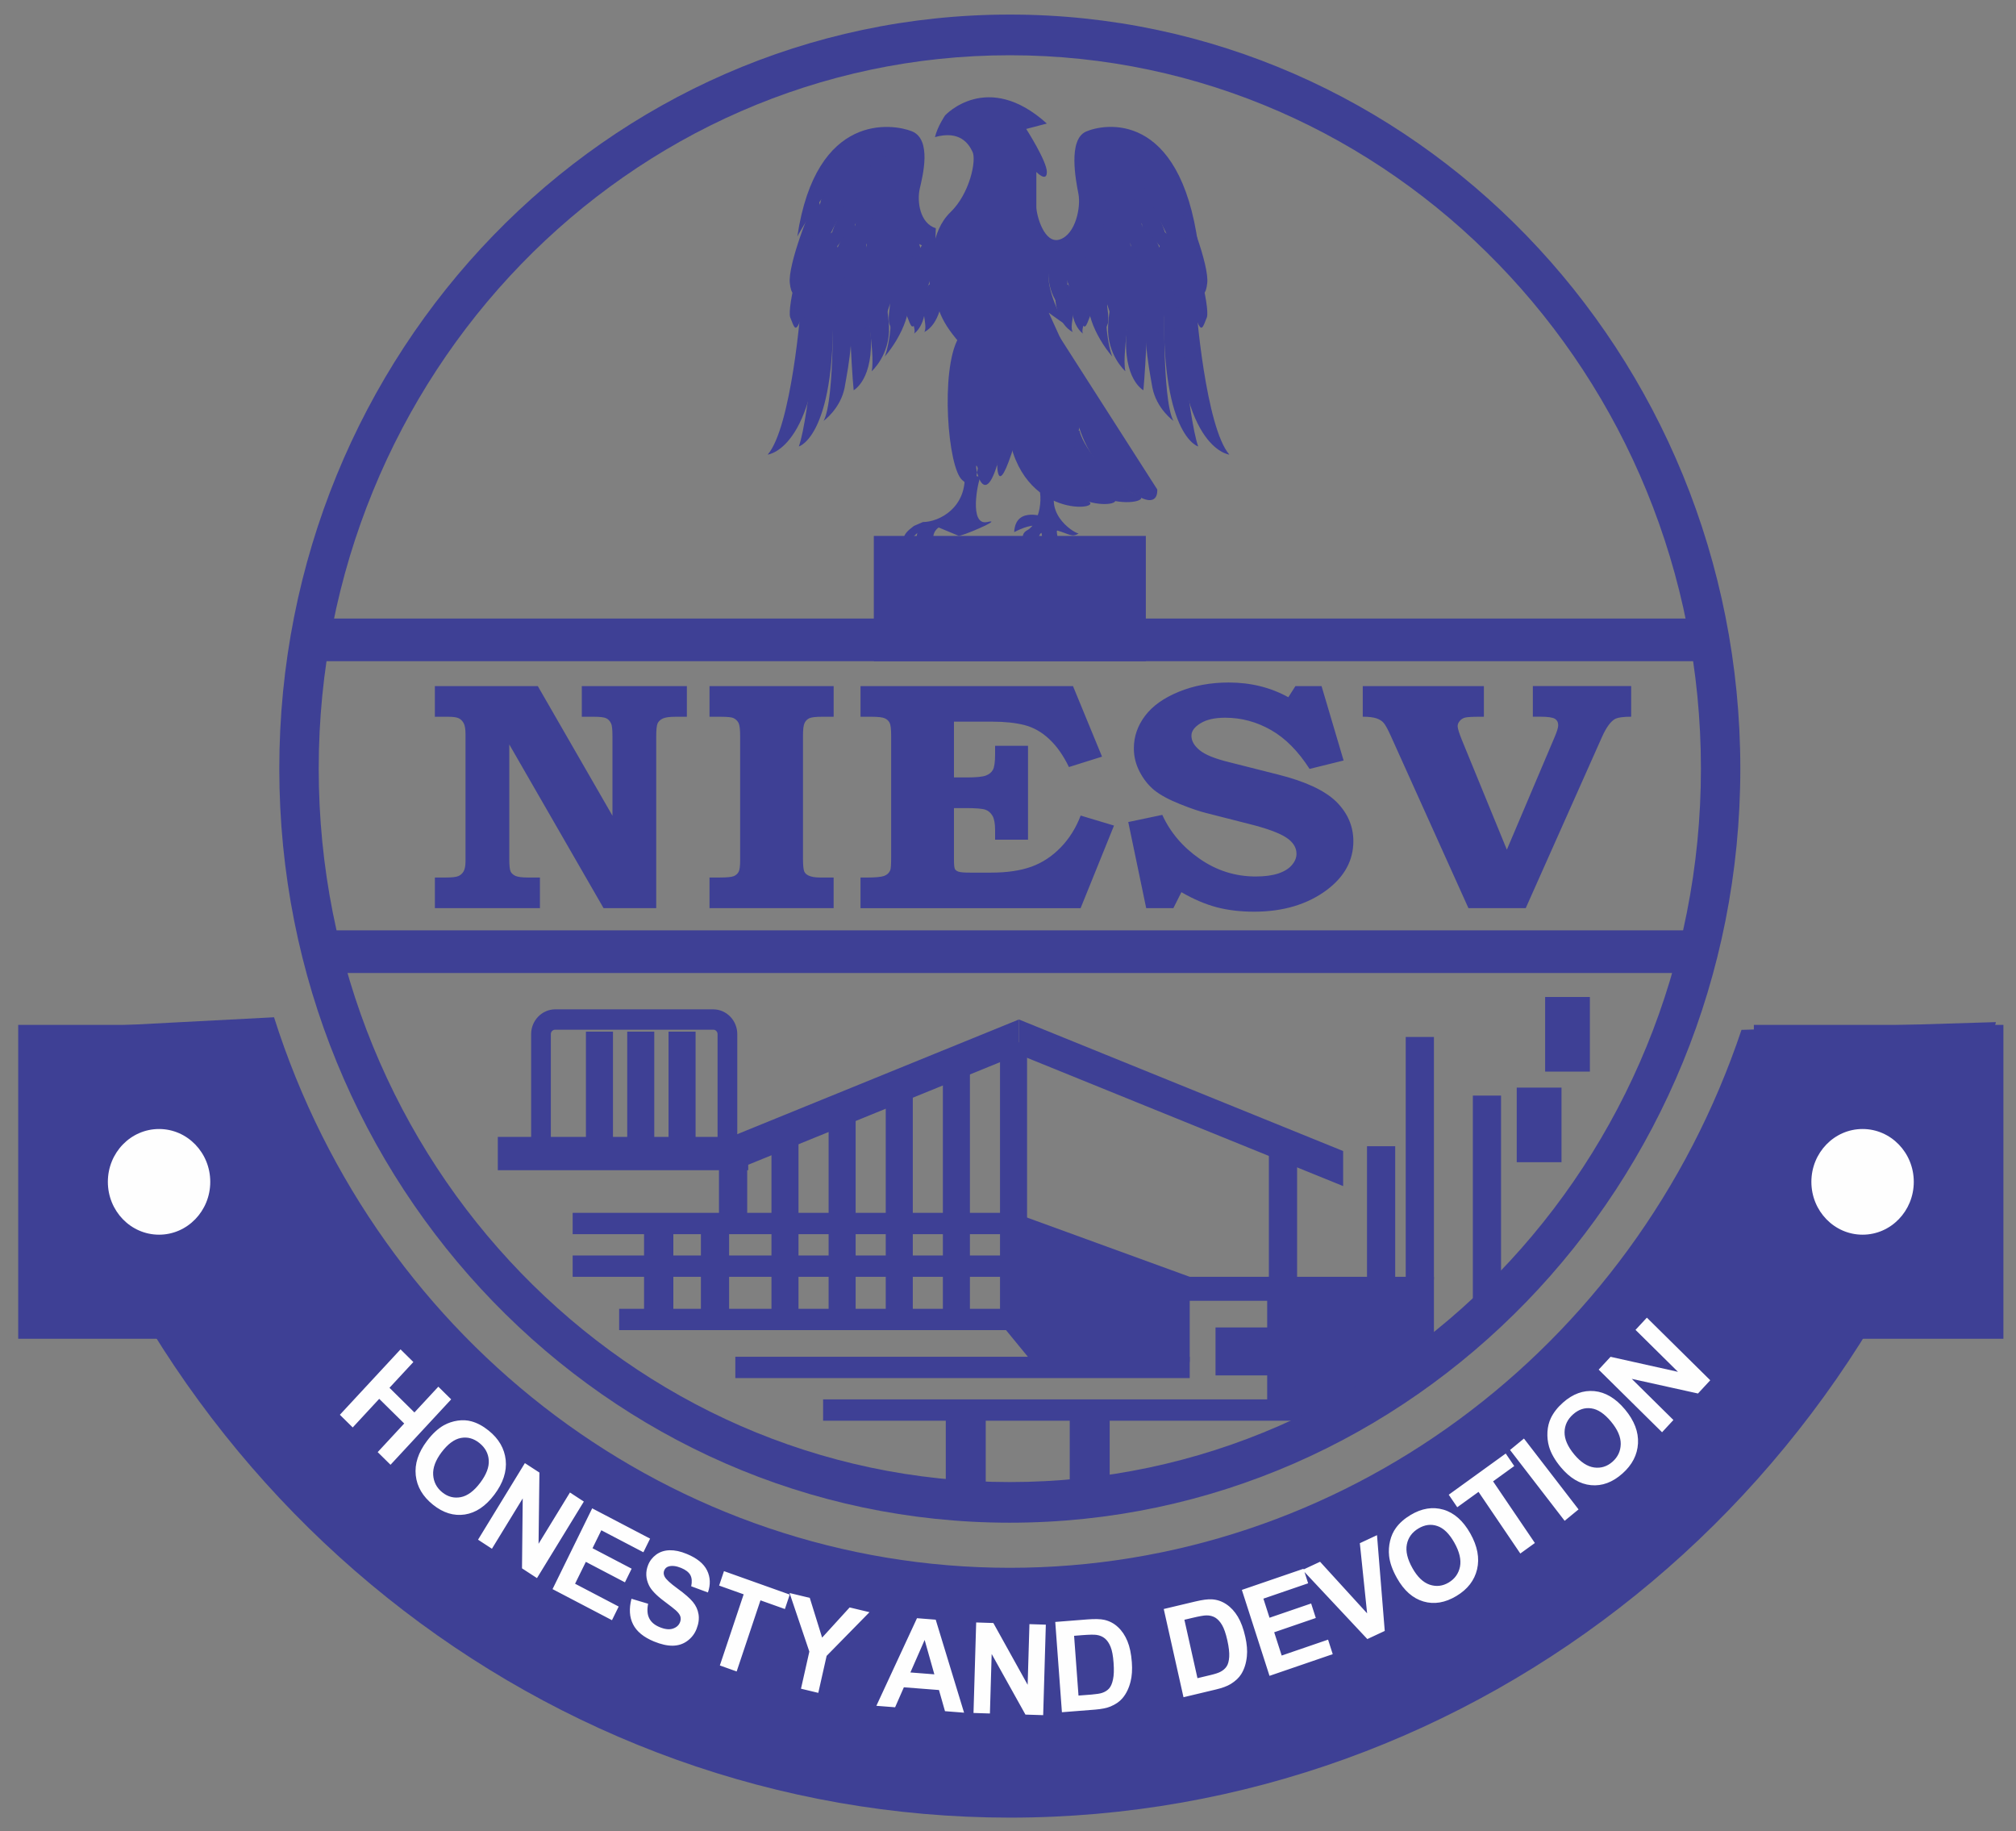 <svg width="98" height="89" viewBox="0 0 98 89" fill="none" xmlns="http://www.w3.org/2000/svg">
<rect x="0" y="0" width="98" height="89" fill="#808080" stroke="none"/>
<path fill-rule="evenodd" clip-rule="evenodd" d="M97.024 49.673L84.656 50.05C79.41 65.697 65.132 76.193 49.088 76.193C32.814 76.193 18.385 65.4 13.321 49.438L1.25 50.069C6.87 72.593 26.55 88.334 49.089 88.334C71.774 88.334 91.543 72.39 97.024 49.673Z" fill="#3E4095"/>
<path fill-rule="evenodd" clip-rule="evenodd" d="M85.257 49.808H97.388V65.062H85.257V49.808ZM0.885 49.808H13.017V65.062H0.885V49.808Z" fill="#3E4095"/>
<path fill-rule="evenodd" clip-rule="evenodd" d="M7.732 54.868C9.106 54.868 10.221 56.018 10.221 57.436C10.221 58.855 9.106 60.004 7.732 60.004C6.357 60.004 5.243 58.855 5.243 57.436C5.243 56.018 6.357 54.868 7.732 54.868ZM90.542 54.868C91.917 54.868 93.031 56.018 93.031 57.436C93.031 58.855 91.917 60.004 90.542 60.004C89.168 60.004 88.053 58.855 88.053 57.436C88.053 56.018 89.168 54.868 90.542 54.868Z" fill="#FEFEFE"/>
<path d="M16.521 68.757L19.47 65.577L20.094 66.193L18.933 67.445L20.146 68.643L21.308 67.391L21.932 68.007L18.984 71.186L18.36 70.571L19.649 69.18L18.434 67.982L17.146 69.372L16.522 68.757H16.521ZM20.749 70.036C21.016 69.681 21.292 69.426 21.576 69.266C21.785 69.15 22.01 69.076 22.249 69.04C22.488 69.006 22.711 69.018 22.92 69.076C23.199 69.152 23.476 69.301 23.75 69.521C24.247 69.919 24.523 70.397 24.583 70.953C24.641 71.511 24.457 72.073 24.03 72.639C23.607 73.202 23.126 73.523 22.593 73.603C22.058 73.683 21.544 73.524 21.049 73.128C20.548 72.726 20.268 72.249 20.21 71.695C20.152 71.143 20.332 70.59 20.75 70.035L20.749 70.036ZM21.467 70.574C21.17 70.968 21.034 71.337 21.057 71.682C21.081 72.026 21.229 72.308 21.5 72.526C21.771 72.744 22.07 72.821 22.397 72.76C22.723 72.698 23.037 72.466 23.342 72.062C23.642 71.664 23.782 71.298 23.759 70.965C23.738 70.633 23.586 70.355 23.305 70.129C23.025 69.904 22.723 69.822 22.402 69.883C22.081 69.945 21.77 70.175 21.467 70.575V70.574ZM23.239 74.825L25.515 71.105L26.222 71.565L26.18 75.026L27.706 72.533L28.381 72.974L26.103 76.694L25.375 76.219L25.41 72.821L23.913 75.267L23.238 74.827L23.239 74.825ZM26.86 77.228L28.787 73.303L31.602 74.775L31.276 75.438L29.231 74.369L28.803 75.241L30.705 76.236L30.379 76.899L28.478 75.904L27.955 76.967L30.075 78.076L29.749 78.739L26.86 77.229V77.228ZM30.696 77.697L31.506 77.94C31.449 78.227 31.466 78.464 31.561 78.649C31.654 78.835 31.823 78.977 32.066 79.077C32.322 79.183 32.538 79.207 32.711 79.148C32.884 79.09 33 78.986 33.058 78.835C33.095 78.738 33.099 78.645 33.072 78.553C33.043 78.464 32.971 78.366 32.853 78.26C32.773 78.187 32.584 78.041 32.286 77.817C31.903 77.531 31.655 77.272 31.545 77.041C31.39 76.715 31.375 76.391 31.502 76.067C31.582 75.858 31.716 75.686 31.899 75.551C32.084 75.417 32.301 75.346 32.552 75.34C32.804 75.334 33.081 75.392 33.385 75.519C33.88 75.723 34.209 75.99 34.371 76.32C34.533 76.651 34.547 77.008 34.413 77.392L33.6 77.091C33.648 76.865 33.633 76.684 33.558 76.545C33.482 76.407 33.332 76.291 33.11 76.199C32.879 76.104 32.679 76.079 32.511 76.124C32.403 76.154 32.327 76.22 32.286 76.327C32.249 76.424 32.256 76.523 32.31 76.624C32.376 76.754 32.584 76.946 32.936 77.202C33.287 77.456 33.535 77.673 33.681 77.851C33.828 78.029 33.92 78.227 33.956 78.447C33.993 78.665 33.962 78.904 33.861 79.162C33.77 79.397 33.623 79.59 33.417 79.743C33.213 79.895 32.975 79.974 32.706 79.978C32.437 79.983 32.131 79.913 31.787 79.772C31.286 79.565 30.949 79.288 30.773 78.939C30.597 78.591 30.572 78.178 30.696 77.7V77.697ZM34.993 80.938L36.15 77.482L34.957 77.057L35.193 76.355L38.39 77.494L38.155 78.197L36.967 77.774L35.81 81.231L34.994 80.939L34.993 80.938ZM38.937 82.069L39.343 80.265L38.381 77.418L39.364 77.654L39.964 79.586L41.302 78.119L42.267 78.35L40.183 80.473L39.778 82.271L38.938 82.069H38.937ZM46.865 83.234L45.937 83.161L45.644 82.133L43.938 82L43.512 82.971L42.601 82.9L44.576 78.642L45.486 78.714L46.865 83.235L46.865 83.234ZM45.42 81.37L44.948 79.7L44.255 81.279L45.42 81.37ZM47.323 83.247L47.453 78.849L48.288 78.876L49.955 81.878L50.042 78.931L50.839 78.956L50.71 83.354L49.848 83.327L48.206 80.382L48.121 83.273L47.323 83.248V83.247ZM51.297 78.824L52.863 78.701C53.217 78.674 53.488 78.68 53.677 78.721C53.932 78.778 54.156 78.896 54.346 79.075C54.539 79.254 54.691 79.481 54.804 79.754C54.917 80.026 54.989 80.369 55.02 80.78C55.047 81.141 55.026 81.455 54.958 81.724C54.876 82.051 54.744 82.321 54.561 82.534C54.423 82.697 54.231 82.829 53.986 82.932C53.802 83.009 53.55 83.059 53.233 83.085L51.621 83.212L51.297 78.824ZM52.213 79.497L52.427 82.402L53.066 82.353C53.305 82.333 53.476 82.306 53.58 82.27C53.717 82.223 53.827 82.154 53.912 82.06C53.997 81.967 54.062 81.82 54.104 81.62C54.149 81.419 54.157 81.147 54.132 80.809C54.108 80.47 54.06 80.212 53.987 80.035C53.917 79.858 53.825 79.724 53.714 79.63C53.602 79.537 53.466 79.477 53.302 79.454C53.181 79.436 52.946 79.44 52.597 79.467L52.214 79.498L52.213 79.497ZM56.572 78.195L58.102 77.831C58.448 77.749 58.717 77.713 58.909 77.725C59.169 77.74 59.407 77.823 59.623 77.971C59.839 78.117 60.022 78.318 60.174 78.571C60.325 78.823 60.446 79.15 60.536 79.551C60.615 79.904 60.641 80.217 60.612 80.494C60.579 80.83 60.487 81.119 60.339 81.357C60.226 81.539 60.055 81.699 59.827 81.84C59.656 81.945 59.416 82.034 59.106 82.107L57.531 82.483L56.571 78.195H56.572ZM57.575 78.719L58.21 81.557L58.833 81.408C59.067 81.353 59.231 81.299 59.329 81.246C59.457 81.178 59.556 81.093 59.626 80.988C59.698 80.883 59.739 80.727 59.753 80.522C59.766 80.317 59.736 80.048 59.662 79.716C59.587 79.385 59.502 79.138 59.406 78.975C59.31 78.81 59.2 78.692 59.077 78.615C58.953 78.541 58.809 78.504 58.645 78.506C58.523 78.507 58.291 78.547 57.951 78.629L57.575 78.718V78.719ZM61.712 81.443L60.368 77.267L63.363 76.24L63.59 76.946L61.415 77.692L61.713 78.62L63.736 77.927L63.963 78.632L61.94 79.326L62.304 80.457L64.559 79.684L64.786 80.39L61.712 81.444V81.443ZM66.467 79.656L63.319 76.296L64.17 75.899L66.457 78.406L66.103 74.997L66.938 74.607L67.314 79.261L66.467 79.657V79.656ZM67.907 76.691C67.688 76.303 67.561 75.944 67.525 75.612C67.499 75.369 67.516 75.126 67.574 74.884C67.632 74.642 67.727 74.433 67.857 74.255C68.03 74.016 68.267 73.807 68.568 73.627C69.112 73.301 69.644 73.215 70.168 73.367C70.69 73.521 71.126 73.907 71.475 74.527C71.822 75.143 71.93 75.722 71.803 76.264C71.675 76.805 71.34 77.239 70.797 77.564C70.25 77.892 69.716 77.982 69.197 77.83C68.678 77.678 68.249 77.3 67.907 76.691ZM68.659 76.206C68.901 76.638 69.182 76.906 69.501 77.014C69.82 77.12 70.128 77.085 70.425 76.907C70.722 76.728 70.904 76.472 70.972 76.136C71.037 75.8 70.946 75.413 70.698 74.972C70.452 74.535 70.175 74.264 69.869 74.162C69.563 74.057 69.256 74.098 68.948 74.283C68.641 74.467 68.454 74.725 68.389 75.054C68.323 75.385 68.413 75.769 68.66 76.207L68.659 76.206ZM73.904 75.499L71.873 72.503L70.839 73.25L70.425 72.641L73.195 70.639L73.609 71.248L72.58 71.992L74.612 74.988L73.904 75.499ZM76.06 73.91L73.405 70.467L74.081 69.911L76.735 73.355L76.059 73.909L76.06 73.91ZM75.87 71.302C75.587 70.961 75.398 70.631 75.303 70.313C75.235 70.078 75.209 69.836 75.223 69.587C75.238 69.34 75.294 69.116 75.39 68.915C75.519 68.648 75.714 68.398 75.978 68.164C76.455 67.741 76.963 67.556 77.504 67.606C78.045 67.659 78.542 67.957 78.996 68.501C79.445 69.041 79.655 69.589 79.625 70.146C79.594 70.703 79.342 71.193 78.866 71.614C78.385 72.041 77.876 72.228 77.339 72.177C76.803 72.125 76.313 71.834 75.869 71.301L75.87 71.302ZM76.524 70.683C76.84 71.061 77.163 71.272 77.496 71.318C77.827 71.362 78.125 71.269 78.386 71.038C78.647 70.807 78.779 70.52 78.786 70.178C78.791 69.836 78.634 69.471 78.311 69.084C77.992 68.701 77.673 68.487 77.352 68.444C77.032 68.399 76.738 68.497 76.469 68.736C76.199 68.975 76.061 69.263 76.055 69.6C76.049 69.937 76.205 70.298 76.525 70.683H76.524ZM80.794 69.605L77.713 66.562L78.291 65.939L81.568 66.669L79.504 64.63L80.056 64.036L83.137 67.079L82.541 67.722L79.321 67.01L81.346 69.01L80.795 69.605H80.794Z" fill="#FEFEFE"/>
<path fill-rule="evenodd" clip-rule="evenodd" d="M45.167 13.822C44.51 14.576 45.167 15.782 44.929 16.139C45.659 15.761 45.897 14.538 45.733 14.029L45.166 13.822H45.167Z" fill="#3E4095"/>
<path fill-rule="evenodd" clip-rule="evenodd" d="M45.496 12.767C44.839 13.539 45.477 14.745 45.241 15.103C45.989 14.727 46.227 13.484 46.062 12.974L45.497 12.767H45.496Z" fill="#3E4095"/>
<path fill-rule="evenodd" clip-rule="evenodd" d="M38.961 14.255C38.961 15.028 38.449 20.792 37.318 22.093C37.318 22.093 39.966 21.829 39.856 14.124L38.962 14.256L38.961 14.255Z" fill="#3E4095"/>
<path fill-rule="evenodd" clip-rule="evenodd" d="M39.855 14.123C39.855 14.123 39.343 20.264 38.833 21.697C38.833 21.697 40.732 21.188 40.475 14.255L39.854 14.123H39.855Z" fill="#3E4095"/>
<path fill-rule="evenodd" clip-rule="evenodd" d="M40.475 14.255C40.475 14.255 40.603 19.417 40.037 20.453C40.037 20.453 40.859 19.868 41.059 18.832C41.242 17.777 41.68 15.687 41.114 14.123L40.475 14.255Z" fill="#3E4095"/>
<path fill-rule="evenodd" clip-rule="evenodd" d="M41.242 14.368C41.242 14.368 41.37 17.646 41.498 18.965C41.498 18.965 42.501 18.438 42.319 16.139C42.136 13.859 41.936 13.916 41.936 13.916L41.242 14.368Z" fill="#3E4095"/>
<path fill-rule="evenodd" clip-rule="evenodd" d="M41.936 13.916C41.936 13.916 42.575 17.118 42.374 18.042C42.374 18.042 43.269 17.251 43.215 15.876C43.141 14.501 42.831 13.916 42.831 13.916H41.937H41.936Z" fill="#3E4095"/>
<path fill-rule="evenodd" clip-rule="evenodd" d="M42.977 13.992C43.561 14.877 43.232 16.761 43.013 17.326C43.835 16.365 44.565 14.764 43.944 14.011L42.977 13.992Z" fill="#3E4095"/>
<path fill-rule="evenodd" clip-rule="evenodd" d="M44.309 14.085C43.835 14.877 44.602 15.856 44.437 16.215C45.04 15.743 45.076 14.614 44.858 14.18L44.31 14.086L44.309 14.085Z" fill="#3E4095"/>
<path fill-rule="evenodd" clip-rule="evenodd" d="M39.727 9.545C39.38 10.073 38.285 12.899 38.395 13.765C38.449 14.274 38.632 14.576 38.924 13.765C39.216 12.937 39.782 10.789 40.201 11.015L39.727 9.545Z" fill="#3E4095"/>
<path fill-rule="evenodd" clip-rule="evenodd" d="M39.782 11.279C38.997 11.655 38.249 14.971 38.413 15.423C38.614 15.913 38.669 16.252 38.961 15.423C39.254 14.613 39.819 12.446 40.22 12.672L39.782 11.278V11.279Z" fill="#3E4095"/>
<path fill-rule="evenodd" clip-rule="evenodd" d="M40.475 11.279C39.617 11.694 38.924 14.934 39.124 15.423C39.307 15.913 39.362 16.252 39.654 15.423C39.946 14.613 40.512 12.446 40.931 12.672L40.474 11.278L40.475 11.279Z" fill="#3E4095"/>
<path fill-rule="evenodd" clip-rule="evenodd" d="M40.987 7.681C40.129 8.095 39.435 11.335 39.617 11.825C39.818 12.315 39.873 12.654 40.165 11.825C40.458 11.015 42.448 7.473 42.849 7.699L40.987 7.68V7.681Z" fill="#3E4095"/>
<path fill-rule="evenodd" clip-rule="evenodd" d="M41.553 10.751C40.695 11.166 39.654 15.197 39.855 15.687C40.038 16.177 40.093 16.516 40.384 15.687C40.677 14.877 41.242 12.711 41.662 12.937L41.553 10.751Z" fill="#3E4095"/>
<path fill-rule="evenodd" clip-rule="evenodd" d="M42.027 11.693C41.169 12.126 40.475 15.367 40.676 15.856C40.859 16.346 40.914 16.685 41.205 15.856C41.498 15.027 42.063 12.88 42.483 13.105L42.026 11.693H42.027Z" fill="#3E4095"/>
<path fill-rule="evenodd" clip-rule="evenodd" d="M42.886 11.731C42.028 12.145 41.334 15.386 41.535 15.876C41.718 16.365 41.773 16.704 42.064 15.876C42.357 15.066 42.922 12.899 43.342 13.144L42.885 11.731H42.886Z" fill="#3E4095"/>
<path fill-rule="evenodd" clip-rule="evenodd" d="M43.744 11.655C42.886 12.09 42.192 15.329 42.374 15.819C42.575 16.309 42.63 16.648 42.922 15.819C43.215 14.99 43.78 12.843 44.181 13.069L43.743 11.655H43.744Z" fill="#3E4095"/>
<path fill-rule="evenodd" clip-rule="evenodd" d="M44.601 11.599C43.743 12.014 43.049 15.254 43.232 15.743C43.433 16.233 43.487 16.572 43.78 15.743C44.054 14.934 44.638 12.767 45.04 13.011L44.602 11.598L44.601 11.599Z" fill="#3E4095"/>
<path fill-rule="evenodd" clip-rule="evenodd" d="M45.204 11.523C44.346 11.956 43.908 14.877 44.091 15.367C44.292 15.856 44.346 16.195 44.639 15.367C44.913 14.538 45.497 12.39 45.898 12.616L45.204 11.523Z" fill="#3E4095"/>
<path fill-rule="evenodd" clip-rule="evenodd" d="M43.16 7.266C42.302 7.435 40.348 11.014 40.422 11.505C40.476 12.033 40.44 12.371 40.933 11.655C41.408 10.94 44.237 8.057 44.566 8.397L43.16 7.267V7.266Z" fill="#3E4095"/>
<path fill-rule="evenodd" clip-rule="evenodd" d="M43.342 7.19C42.484 7.605 41.114 11.995 41.297 12.484C41.498 12.974 41.552 13.313 41.845 12.484C42.137 11.656 44.127 8.132 44.528 8.358L43.342 7.19Z" fill="#3E4095"/>
<path fill-rule="evenodd" clip-rule="evenodd" d="M43.487 8.396C42.63 8.81 41.936 12.05 42.136 12.54C42.319 13.03 42.374 13.369 42.666 12.54C42.757 12.276 44.272 8.376 44.565 8.546L43.487 8.396Z" fill="#3E4095"/>
<path fill-rule="evenodd" clip-rule="evenodd" d="M43.999 8.924C43.141 9.339 42.703 12.145 42.886 12.635C43.086 13.144 43.141 13.464 43.434 12.635C43.708 11.824 44.055 9.79 44.475 10.035L44 8.924H43.999Z" fill="#3E4095"/>
<path fill-rule="evenodd" clip-rule="evenodd" d="M44.309 10.657C43.451 11.072 43.451 12.446 43.652 12.937C43.835 13.426 43.907 13.765 44.181 12.937C44.474 12.126 44.638 11.203 45.039 11.429L44.308 10.657H44.309Z" fill="#3E4095"/>
<path fill-rule="evenodd" clip-rule="evenodd" d="M42.995 7.021C43.324 7.888 42.411 8.717 42.502 9.094C41.992 8.529 42.156 7.399 42.448 7.021H42.995Z" fill="#3E4095"/>
<path fill-rule="evenodd" clip-rule="evenodd" d="M43.616 7.285C43.963 8.151 43.05 8.98 43.141 9.358C42.63 8.792 42.794 7.662 43.068 7.285H43.616Z" fill="#3E4095"/>
<path fill-rule="evenodd" clip-rule="evenodd" d="M42.228 7.681C42.557 8.529 41.644 9.376 41.754 9.753C41.225 9.188 41.388 8.058 41.681 7.681H42.228Z" fill="#3E4095"/>
<path fill-rule="evenodd" clip-rule="evenodd" d="M50.323 23.185C50.834 24.089 50.506 25.465 49.939 25.766C49.538 25.973 49.684 26.482 50.268 27.104C50.578 27.443 50.287 26.125 50.615 25.899C50.689 25.842 50.615 27.256 51.364 27.199C51.656 26.747 51.273 25.767 51.4 25.785C51.948 25.936 52.131 26.144 52.441 25.918C52.367 25.994 50.689 25.052 51.4 23.601L50.323 23.186V23.185Z" fill="#3E4095"/>
<path fill-rule="evenodd" clip-rule="evenodd" d="M51.966 22.262C52.222 23.561 53.39 24.07 53.938 24.183L51.966 22.262Z" fill="#3E4095"/>
<path fill-rule="evenodd" clip-rule="evenodd" d="M51.492 16.346L56.256 23.788C56.275 24.296 55.964 24.447 55.417 24.164C55.179 24.032 53.117 23.185 52.386 20.529C51.656 17.872 51.492 16.346 51.492 16.346Z" fill="#3E4095"/>
<path fill-rule="evenodd" clip-rule="evenodd" d="M48.99 18.832C49.3 20.528 51.583 23.919 52.787 24.315C53.992 24.71 49.885 25.426 49.063 21.319L48.989 18.832H48.99Z" fill="#3E4095"/>
<path fill-rule="evenodd" clip-rule="evenodd" d="M51.218 21.056C51.528 22.751 52.788 23.788 53.993 24.183C55.198 24.579 51.091 25.295 50.269 21.188L51.218 21.056Z" fill="#3E4095"/>
<path fill-rule="evenodd" clip-rule="evenodd" d="M52.477 20.924C52.66 21.885 54.448 23.788 55.27 24.052C56.474 24.448 52.039 25.295 51.217 21.188L52.477 20.924Z" fill="#3E4095"/>
<path fill-rule="evenodd" clip-rule="evenodd" d="M49.173 22.036C48.37 24.466 48.48 22.055 48.48 22.564C47.731 25.07 47.257 21.999 47.531 22.753C47.348 23.789 47.476 23.921 46.782 23.337C46.07 22.753 45.705 18.006 46.582 16.442C46.582 16.442 49.904 19.833 49.174 22.037L49.173 22.036Z" fill="#3E4095"/>
<path fill-rule="evenodd" clip-rule="evenodd" d="M51.912 13.822C52.569 14.576 51.912 15.782 52.149 16.139C51.419 15.761 51.182 14.538 51.346 14.029L51.913 13.822H51.912Z" fill="#3E4095"/>
<path fill-rule="evenodd" clip-rule="evenodd" d="M51.583 12.767C52.24 13.539 51.601 14.745 51.838 15.103C51.09 14.727 50.852 13.484 51.016 12.974L51.583 12.767Z" fill="#3E4095"/>
<path fill-rule="evenodd" clip-rule="evenodd" d="M58.118 14.255C58.118 15.028 58.629 20.792 59.76 22.093C59.76 22.093 57.113 21.829 57.223 14.124L58.117 14.256L58.118 14.255Z" fill="#3E4095"/>
<path fill-rule="evenodd" clip-rule="evenodd" d="M57.224 14.123C57.224 14.123 57.735 20.264 58.246 21.697C58.246 21.697 56.347 21.188 56.603 14.255L57.225 14.123H57.224Z" fill="#3E4095"/>
<path fill-rule="evenodd" clip-rule="evenodd" d="M56.602 14.255C56.602 14.255 56.474 19.417 57.041 20.453C57.041 20.453 56.219 19.868 56.018 18.832C55.835 17.777 55.398 15.687 55.964 14.123L56.602 14.255Z" fill="#3E4095"/>
<path fill-rule="evenodd" clip-rule="evenodd" d="M55.836 14.368C55.836 14.368 55.708 17.646 55.581 18.965C55.581 18.965 54.577 18.438 54.759 16.139C54.942 13.859 55.143 13.916 55.143 13.916L55.836 14.368Z" fill="#3E4095"/>
<path fill-rule="evenodd" clip-rule="evenodd" d="M55.143 13.916C55.143 13.916 54.504 17.118 54.705 18.042C54.705 18.042 53.81 17.251 53.865 15.876C53.939 14.501 54.249 13.916 54.249 13.916H55.143Z" fill="#3E4095"/>
<path fill-rule="evenodd" clip-rule="evenodd" d="M54.102 13.992C53.518 14.877 53.847 16.761 54.066 17.326C53.244 16.365 52.514 14.764 53.134 14.011L54.102 13.992Z" fill="#3E4095"/>
<path fill-rule="evenodd" clip-rule="evenodd" d="M52.77 14.085C53.244 14.877 52.477 15.856 52.641 16.215C52.039 15.743 52.002 14.614 52.221 14.18L52.769 14.086L52.77 14.085Z" fill="#3E4095"/>
<path fill-rule="evenodd" clip-rule="evenodd" d="M57.352 9.545C57.699 10.073 58.794 12.899 58.684 13.765C58.63 14.274 58.447 14.576 58.155 13.765C57.862 12.937 57.297 10.789 56.877 11.015L57.352 9.545Z" fill="#3E4095"/>
<path fill-rule="evenodd" clip-rule="evenodd" d="M57.297 11.279C58.083 11.655 58.83 14.971 58.667 15.423C58.466 15.913 58.411 16.252 58.119 15.423C57.826 14.613 57.261 12.446 56.86 12.672L57.298 11.278L57.297 11.279Z" fill="#3E4095"/>
<path fill-rule="evenodd" clip-rule="evenodd" d="M56.602 11.279C57.46 11.694 58.154 14.934 57.953 15.423C57.77 15.913 57.716 16.252 57.424 15.423C57.132 14.613 56.566 12.446 56.147 12.672L56.602 11.278V11.279Z" fill="#3E4095"/>
<path fill-rule="evenodd" clip-rule="evenodd" d="M56.092 7.681C56.95 8.095 57.643 11.335 57.46 11.825C57.26 12.315 57.205 12.654 56.913 11.825C56.62 11.015 54.63 7.473 54.229 7.699L56.091 7.68L56.092 7.681Z" fill="#3E4095"/>
<path fill-rule="evenodd" clip-rule="evenodd" d="M55.526 10.751C56.384 11.166 57.425 15.197 57.224 15.687C57.041 16.177 56.986 16.516 56.694 15.687C56.402 14.877 55.836 12.711 55.417 12.937L55.526 10.751Z" fill="#3E4095"/>
<path fill-rule="evenodd" clip-rule="evenodd" d="M55.052 11.693C55.91 12.126 56.603 15.367 56.403 15.856C56.22 16.346 56.165 16.685 55.874 15.856C55.581 15.027 55.016 12.88 54.596 13.105L55.053 11.693H55.052Z" fill="#3E4095"/>
<path fill-rule="evenodd" clip-rule="evenodd" d="M54.193 11.731C55.051 12.145 55.745 15.386 55.544 15.876C55.361 16.365 55.306 16.704 55.015 15.876C54.722 15.066 54.157 12.899 53.737 13.144L54.194 11.731H54.193Z" fill="#3E4095"/>
<path fill-rule="evenodd" clip-rule="evenodd" d="M53.335 11.655C54.193 12.09 54.886 15.329 54.705 15.819C54.504 16.309 54.449 16.648 54.157 15.819C53.864 14.99 53.299 12.843 52.897 13.069L53.335 11.655Z" fill="#3E4095"/>
<path fill-rule="evenodd" clip-rule="evenodd" d="M52.477 11.599C53.335 12.014 54.029 15.254 53.846 15.743C53.645 16.233 53.59 16.572 53.298 15.743C53.024 14.934 52.44 12.767 52.038 13.011L52.476 11.598L52.477 11.599Z" fill="#3E4095"/>
<path fill-rule="evenodd" clip-rule="evenodd" d="M51.875 11.523C52.733 11.956 53.172 14.877 52.989 15.367C52.788 15.856 52.733 16.195 52.441 15.367C52.167 14.538 51.583 12.39 51.182 12.616L51.875 11.523Z" fill="#3E4095"/>
<path fill-rule="evenodd" clip-rule="evenodd" d="M53.919 7.266C54.777 7.435 56.731 11.014 56.657 11.505C56.602 12.033 56.639 12.371 56.147 11.655C55.671 10.94 52.842 8.057 52.513 8.397L53.919 7.267V7.266Z" fill="#3E4095"/>
<path fill-rule="evenodd" clip-rule="evenodd" d="M53.737 7.19C54.595 7.605 55.965 11.995 55.782 12.484C55.581 12.974 55.526 13.313 55.234 12.484C54.941 11.656 52.952 8.132 52.55 8.358L53.737 7.19Z" fill="#3E4095"/>
<path fill-rule="evenodd" clip-rule="evenodd" d="M53.591 8.396C54.449 8.81 55.143 12.05 54.942 12.54C54.759 13.03 54.705 13.369 54.413 12.54C54.322 12.276 52.807 8.376 52.514 8.546L53.591 8.396Z" fill="#3E4095"/>
<path fill-rule="evenodd" clip-rule="evenodd" d="M53.08 8.924C53.938 9.339 54.376 12.145 54.193 12.635C53.992 13.144 53.938 13.464 53.645 12.635C53.371 11.824 53.024 9.79 52.604 10.035L53.079 8.924H53.08Z" fill="#3E4095"/>
<path fill-rule="evenodd" clip-rule="evenodd" d="M52.77 10.657C53.627 11.072 53.627 12.446 53.427 12.937C53.244 13.426 53.172 13.765 52.898 12.937C52.605 12.126 52.441 11.203 52.04 11.429L52.77 10.657H52.77Z" fill="#3E4095"/>
<path fill-rule="evenodd" clip-rule="evenodd" d="M54.083 7.021C53.755 7.888 54.667 8.717 54.576 9.094C55.087 8.529 54.924 7.399 54.631 7.021H54.083Z" fill="#3E4095"/>
<path fill-rule="evenodd" clip-rule="evenodd" d="M53.463 7.285C53.116 8.151 54.029 8.98 53.938 9.358C54.449 8.792 54.285 7.662 54.011 7.285H53.463Z" fill="#3E4095"/>
<path fill-rule="evenodd" clip-rule="evenodd" d="M54.85 7.681C54.522 8.529 55.434 9.376 55.325 9.753C55.855 9.188 55.691 8.058 55.398 7.681H54.85Z" fill="#3E4095"/>
<path fill-rule="evenodd" clip-rule="evenodd" d="M45.491 11.092C44.707 10.847 44.577 9.779 44.707 9.184C44.857 8.536 45.304 6.786 44.335 6.383C43.421 6.016 39.672 5.403 38.758 11.495C38.758 11.495 40.567 8.081 42.377 7.714C44.205 7.346 43.813 7.837 43.682 8.449C43.551 9.062 43.03 11.004 43.943 11.495C44.839 11.967 44.95 11.967 45.454 12.213L45.491 11.092Z" fill="#3E4095"/>
<path fill-rule="evenodd" clip-rule="evenodd" d="M50.98 15.197C50.98 15.197 52.167 16.082 51.783 15.687C51.4 15.291 50.633 13.331 51.145 13.068C51.656 12.804 52.295 12.409 53.171 11.9C54.065 11.373 53.554 9.281 53.426 8.622C53.298 7.962 52.914 7.434 54.704 7.83C56.675 8.282 58.245 11.899 58.245 11.899C57.351 5.342 53.681 6.003 52.787 6.397C51.911 6.793 52.294 8.753 52.422 9.412C52.55 10.053 52.294 11.372 51.528 11.635C50.761 11.899 50.378 10.448 50.378 10.053C50.378 9.657 50.378 8.358 50.378 8.358C50.378 8.358 50.889 8.885 50.889 8.358C50.889 7.83 49.886 6.267 49.886 6.267L50.889 6.004C47.987 3.385 45.942 5.608 45.942 5.608C45.942 5.608 45.577 6.136 45.449 6.663C46.653 6.324 47.092 6.983 47.275 7.379C47.475 7.775 47.146 9.413 46.197 10.318C45.248 11.241 45.211 12.843 45.376 13.916C45.595 15.348 45.906 15.932 47.384 17.457C48.096 18.192 48.461 19.907 48.461 20.209C48.461 20.397 49.757 22.62 50.579 23.468C51.401 24.316 51.091 23.788 51.529 23.279C51.967 22.751 53.117 19.587 52.423 18.361L50.981 15.196L50.98 15.197Z" fill="#3E4095"/>
<path fill-rule="evenodd" clip-rule="evenodd" d="M47.238 5.665C47.421 5.758 47.604 6.023 47.767 6.154C47.95 6.267 48.133 6.286 48.297 6.23C48.535 6.154 48.552 5.872 48.717 5.702C48.242 5.739 47.731 5.645 47.238 5.702C47.184 5.721 47.312 5.683 47.257 5.721C47.293 5.721 47.275 5.702 47.293 5.702C47.274 5.683 47.257 5.665 47.238 5.665Z" fill="#3E4095"/>
<path fill-rule="evenodd" clip-rule="evenodd" d="M50.487 24.975C50.962 25.277 49.374 24.485 49.3 25.86C49.629 25.691 50.286 25.408 50.45 25.634L50.486 24.975H50.487Z" fill="#3E4095"/>
<path fill-rule="evenodd" clip-rule="evenodd" d="M46.581 26.03C46.599 26.143 48.881 25.163 47.987 25.37C47.093 25.559 47.53 23.43 47.658 23.185L46.891 22.978C47.019 24.673 45.65 25.37 44.865 25.37L44.427 25.559C43.788 26.03 43.861 26.219 44.171 26.671C44.171 26.181 44.464 26.049 44.591 25.898C44.39 26.747 45.285 27.33 45.595 27.367C45.923 27.387 44.901 26.143 45.631 25.635L46.58 26.031L46.581 26.03Z" fill="#3E4095"/>
<path fill-rule="evenodd" clip-rule="evenodd" d="M14.952 30.06H83.226V32.133H14.952V30.06Z" fill="#3E4095"/>
<path fill-rule="evenodd" clip-rule="evenodd" d="M14.952 45.214H83.226V47.286H14.952V45.214Z" fill="#3E4095"/>
<path fill-rule="evenodd" clip-rule="evenodd" d="M42.477 26.045H55.7V32.133H42.477V26.045Z" fill="#3E4095"/>
<path fill-rule="evenodd" clip-rule="evenodd" d="M27.838 58.942H49.55V59.979H27.838V58.942Z" fill="#3E4095"/>
<path fill-rule="evenodd" clip-rule="evenodd" d="M27.838 61.015H48.72V62.051H27.838V61.015Z" fill="#3E4095"/>
<path fill-rule="evenodd" clip-rule="evenodd" d="M30.097 63.606H49.55V64.641H30.097V63.606Z" fill="#3E4095"/>
<path fill-rule="evenodd" clip-rule="evenodd" d="M35.745 65.937H57.833V66.973H35.745V65.937Z" fill="#3E4095"/>
<path fill-rule="evenodd" clip-rule="evenodd" d="M40.012 68.008H66.87V69.045H40.012V68.008Z" fill="#3E4095"/>
<path fill-rule="evenodd" clip-rule="evenodd" d="M31.308 59.331H32.732V64.512H31.308V59.331Z" fill="#3E4095"/>
<path fill-rule="evenodd" clip-rule="evenodd" d="M34.072 59.331H35.443V64.512H34.072V59.331Z" fill="#3E4095"/>
<path fill-rule="evenodd" clip-rule="evenodd" d="M37.502 55.058H38.816V64.512H37.502V55.058Z" fill="#3E4095"/>
<path fill-rule="evenodd" clip-rule="evenodd" d="M40.28 53.762H41.594V64.512H40.28V53.762Z" fill="#3E4095"/>
<path fill-rule="evenodd" clip-rule="evenodd" d="M43.057 52.726H44.372V64.512H43.057V52.726Z" fill="#3E4095"/>
<path fill-rule="evenodd" clip-rule="evenodd" d="M45.834 51.302H47.149V64.512H45.834V51.302Z" fill="#3E4095"/>
<path fill-rule="evenodd" clip-rule="evenodd" d="M48.612 50.654H49.927V64.512H48.612V50.654Z" fill="#3E4095"/>
<path fill-rule="evenodd" clip-rule="evenodd" d="M34.95 55.446H36.322V59.46H34.95V55.446Z" fill="#3E4095"/>
<path fill-rule="evenodd" clip-rule="evenodd" d="M61.682 55.705H63.053V62.18H61.682V55.705Z" fill="#3E4095"/>
<path fill-rule="evenodd" clip-rule="evenodd" d="M66.451 55.705H67.822V62.18H66.451V55.705Z" fill="#3E4095"/>
<path fill-rule="evenodd" clip-rule="evenodd" d="M68.334 50.395H69.705V62.18H68.334V50.395Z" fill="#3E4095"/>
<path fill-rule="evenodd" clip-rule="evenodd" d="M71.597 53.244H72.967V63.606H71.597V53.244Z" fill="#3E4095"/>
<path fill-rule="evenodd" clip-rule="evenodd" d="M73.73 52.856H75.906V56.482H73.73V52.856Z" fill="#3E4095"/>
<path fill-rule="evenodd" clip-rule="evenodd" d="M75.111 48.452H77.286V52.078H75.111V48.452Z" fill="#3E4095"/>
<path fill-rule="evenodd" clip-rule="evenodd" d="M61.599 62.051H69.705V65.52L68.608 67.726L61.599 68.397V62.051Z" fill="#3E4095"/>
<path fill-rule="evenodd" clip-rule="evenodd" d="M59.088 64.512H62.728V66.843H59.088V64.512Z" fill="#3E4095"/>
<path fill-rule="evenodd" clip-rule="evenodd" d="M53.064 62.051H61.724V63.217H53.064V62.051Z" fill="#3E4095"/>
<path fill-rule="evenodd" clip-rule="evenodd" d="M48.797 59.331L49.706 59.092L57.833 62.051V66.195H50.178L48.797 64.512V59.331Z" fill="#3E4095"/>
<path fill-rule="evenodd" clip-rule="evenodd" d="M24.199 55.252H36.372V56.871H24.199V55.252Z" fill="#3E4095"/>
<path fill-rule="evenodd" clip-rule="evenodd" d="M28.483 50.136H29.797V56.093H28.483V50.136Z" fill="#3E4095"/>
<path fill-rule="evenodd" clip-rule="evenodd" d="M30.49 50.136H31.805V56.093H30.49V50.136Z" fill="#3E4095"/>
<path fill-rule="evenodd" clip-rule="evenodd" d="M32.498 50.136H33.813V56.093H32.498V50.136Z" fill="#3E4095"/>
<path d="M25.819 55.889V50.258C25.819 49.928 25.95 49.627 26.161 49.409L26.163 49.407C26.374 49.189 26.666 49.053 26.986 49.053H34.673C34.994 49.053 35.286 49.189 35.498 49.407C35.709 49.625 35.84 49.926 35.84 50.258V55.889H34.882V50.258C34.882 50.199 34.859 50.145 34.821 50.105C34.783 50.066 34.731 50.042 34.674 50.042H26.987C26.929 50.042 26.876 50.066 26.838 50.104C26.801 50.144 26.777 50.197 26.777 50.257V55.888H25.82L25.819 55.889Z" fill="#3E4095"/>
<path fill-rule="evenodd" clip-rule="evenodd" d="M35.449 55.278L49.53 49.545V51.247L35.449 56.98V55.278Z" fill="#3E4095"/>
<path fill-rule="evenodd" clip-rule="evenodd" d="M65.292 55.939L49.53 49.545V51.247L65.292 57.642V55.939Z" fill="#3E4095"/>
<path fill-rule="evenodd" clip-rule="evenodd" d="M45.976 68.527H47.918V72.541H45.976V68.527Z" fill="#3E4095"/>
<path fill-rule="evenodd" clip-rule="evenodd" d="M52.001 68.527H53.943V72.541H52.001V68.527Z" fill="#3E4095"/>
<path d="M21.14 33.343H26.143L29.772 39.642V35.787C29.772 35.453 29.75 35.247 29.708 35.166C29.651 35.041 29.572 34.955 29.47 34.907C29.37 34.858 29.175 34.834 28.885 34.834H28.282V33.344H33.39V34.834H32.826C32.544 34.834 32.342 34.863 32.221 34.918C32.099 34.977 32.017 35.053 31.969 35.151C31.923 35.248 31.9 35.459 31.9 35.785V44.135H29.34L24.757 36.18V41.747C24.757 42.067 24.779 42.27 24.824 42.36C24.866 42.447 24.948 42.515 25.059 42.569C25.174 42.618 25.375 42.646 25.656 42.646H26.247V44.135H21.14V42.646H21.67C21.964 42.646 22.164 42.624 22.272 42.58C22.382 42.536 22.469 42.461 22.533 42.353C22.596 42.245 22.629 42.081 22.629 41.864V35.672C22.629 35.433 22.599 35.26 22.541 35.148C22.481 35.037 22.401 34.956 22.302 34.908C22.202 34.859 22.036 34.834 21.799 34.834H21.139V33.345L21.14 33.343ZM34.491 33.343H40.525V34.833H39.974C39.656 34.833 39.443 34.857 39.34 34.906C39.238 34.954 39.159 35.033 39.111 35.139C39.059 35.244 39.034 35.448 39.034 35.746V41.723C39.034 42.048 39.056 42.256 39.095 42.352C39.137 42.445 39.21 42.51 39.31 42.553C39.434 42.613 39.619 42.646 39.867 42.646H40.524V44.135H34.49V42.646H34.981C35.333 42.646 35.562 42.624 35.669 42.58C35.775 42.536 35.854 42.467 35.905 42.371C35.957 42.276 35.98 42.085 35.98 41.801V35.801C35.98 35.465 35.956 35.245 35.905 35.14C35.853 35.034 35.769 34.953 35.651 34.895C35.565 34.856 35.366 34.834 35.045 34.834H34.49V33.345L34.491 33.343ZM41.83 33.343H52.159L53.571 36.772L51.962 37.277C51.69 36.714 51.372 36.262 51.008 35.922C50.645 35.579 50.242 35.351 49.802 35.238C49.363 35.127 48.849 35.072 48.264 35.072H46.373V37.782H46.988C47.449 37.782 47.761 37.752 47.921 37.692C48.082 37.633 48.197 37.538 48.267 37.412C48.336 37.285 48.373 37.034 48.373 36.657V36.245H49.973V40.808H48.373V40.341C48.373 40.024 48.33 39.792 48.246 39.646C48.161 39.501 48.046 39.401 47.901 39.35C47.752 39.297 47.428 39.272 46.925 39.272H46.373V41.751C46.373 42.013 46.388 42.174 46.419 42.232C46.446 42.287 46.507 42.332 46.592 42.361C46.677 42.392 46.861 42.408 47.146 42.408H48.185C48.961 42.408 49.612 42.31 50.145 42.118C50.678 41.922 51.153 41.609 51.568 41.178C51.986 40.745 52.308 40.23 52.532 39.635L54.153 40.122L52.529 44.136H41.83V42.647H42.139C42.554 42.647 42.833 42.62 42.976 42.57C43.118 42.516 43.218 42.428 43.275 42.297C43.306 42.221 43.32 42.002 43.32 41.64V35.756C43.32 35.436 43.296 35.225 43.245 35.127C43.197 35.029 43.118 34.956 43.009 34.908C42.903 34.859 42.694 34.834 42.382 34.834H41.831V33.345L41.83 33.343ZM64.242 33.343L65.314 36.959L63.66 37.368C63.108 36.507 62.485 35.878 61.788 35.48C61.089 35.081 60.346 34.88 59.559 34.88C59.05 34.88 58.65 34.97 58.357 35.151C58.063 35.331 57.917 35.532 57.917 35.754C57.917 36.008 58.05 36.243 58.317 36.459C58.578 36.678 59.057 36.871 59.755 37.042L62.134 37.644C63.452 37.974 64.391 38.413 64.954 38.957C65.509 39.509 65.788 40.148 65.788 40.88C65.788 41.813 65.36 42.599 64.509 43.243C63.558 43.954 62.373 44.307 60.962 44.307C60.304 44.307 59.702 44.236 59.15 44.093C58.602 43.948 58.026 43.705 57.429 43.359L57.039 44.134H55.718L54.846 39.95L56.5 39.602C56.89 40.455 57.497 41.168 58.32 41.738C59.147 42.312 60.053 42.596 61.037 42.596C61.482 42.596 61.849 42.546 62.142 42.449C62.433 42.351 62.654 42.214 62.803 42.037C62.952 41.862 63.024 41.681 63.024 41.493C63.024 41.184 62.855 40.917 62.512 40.695C62.164 40.471 61.556 40.251 60.689 40.035L58.623 39.509C58.308 39.432 57.883 39.287 57.351 39.074C56.815 38.86 56.403 38.635 56.115 38.405C55.831 38.173 55.591 37.874 55.403 37.513C55.212 37.148 55.118 36.768 55.118 36.367C55.118 35.794 55.3 35.269 55.663 34.788C56.027 34.304 56.575 33.917 57.305 33.618C58.035 33.319 58.841 33.169 59.728 33.169C60.797 33.169 61.764 33.407 62.627 33.885L62.972 33.343H64.241H64.242ZM66.245 33.343H72.133V34.833H71.945C71.569 34.833 71.33 34.846 71.227 34.872C71.121 34.896 71.033 34.952 70.964 35.033C70.891 35.115 70.858 35.202 70.858 35.289C70.858 35.397 70.925 35.619 71.061 35.954L73.25 41.294L75.576 35.811C75.692 35.539 75.746 35.351 75.746 35.248C75.746 35.103 75.691 34.998 75.582 34.931C75.473 34.866 75.243 34.831 74.889 34.831H74.513V33.342H79.293V34.831C78.896 34.831 78.633 34.871 78.497 34.948C78.29 35.067 78.082 35.355 77.875 35.814L74.168 44.133H71.382L67.607 35.761C67.457 35.428 67.338 35.214 67.253 35.122C67.172 35.032 67.056 34.959 66.905 34.908C66.753 34.859 66.535 34.831 66.245 34.831V33.342V33.343Z" fill="#3E4095"/>
<path d="M49.088 0.708C58.895 0.708 67.772 4.809 74.198 11.441C80.624 18.073 84.599 27.235 84.599 37.354C84.599 47.474 80.624 56.636 74.198 63.267C67.772 69.899 58.894 74.001 49.088 74.001C39.282 74.001 30.405 69.899 23.979 63.267C17.552 56.636 13.577 47.474 13.577 37.354C13.577 27.234 17.552 18.073 23.979 11.441C30.405 4.809 39.283 0.708 49.088 0.708ZM72.844 12.84C66.765 6.566 58.365 2.685 49.088 2.685C39.811 2.685 31.412 6.566 25.332 12.84C19.253 19.113 15.493 27.782 15.493 37.355C15.493 46.929 19.253 55.598 25.332 61.871C31.412 68.145 39.811 72.026 49.088 72.026C58.365 72.026 66.765 68.145 72.844 61.871C78.923 55.598 82.684 46.929 82.684 37.355C82.684 27.782 78.923 19.113 72.844 12.84Z" fill="#3E4095"/>
</svg>
